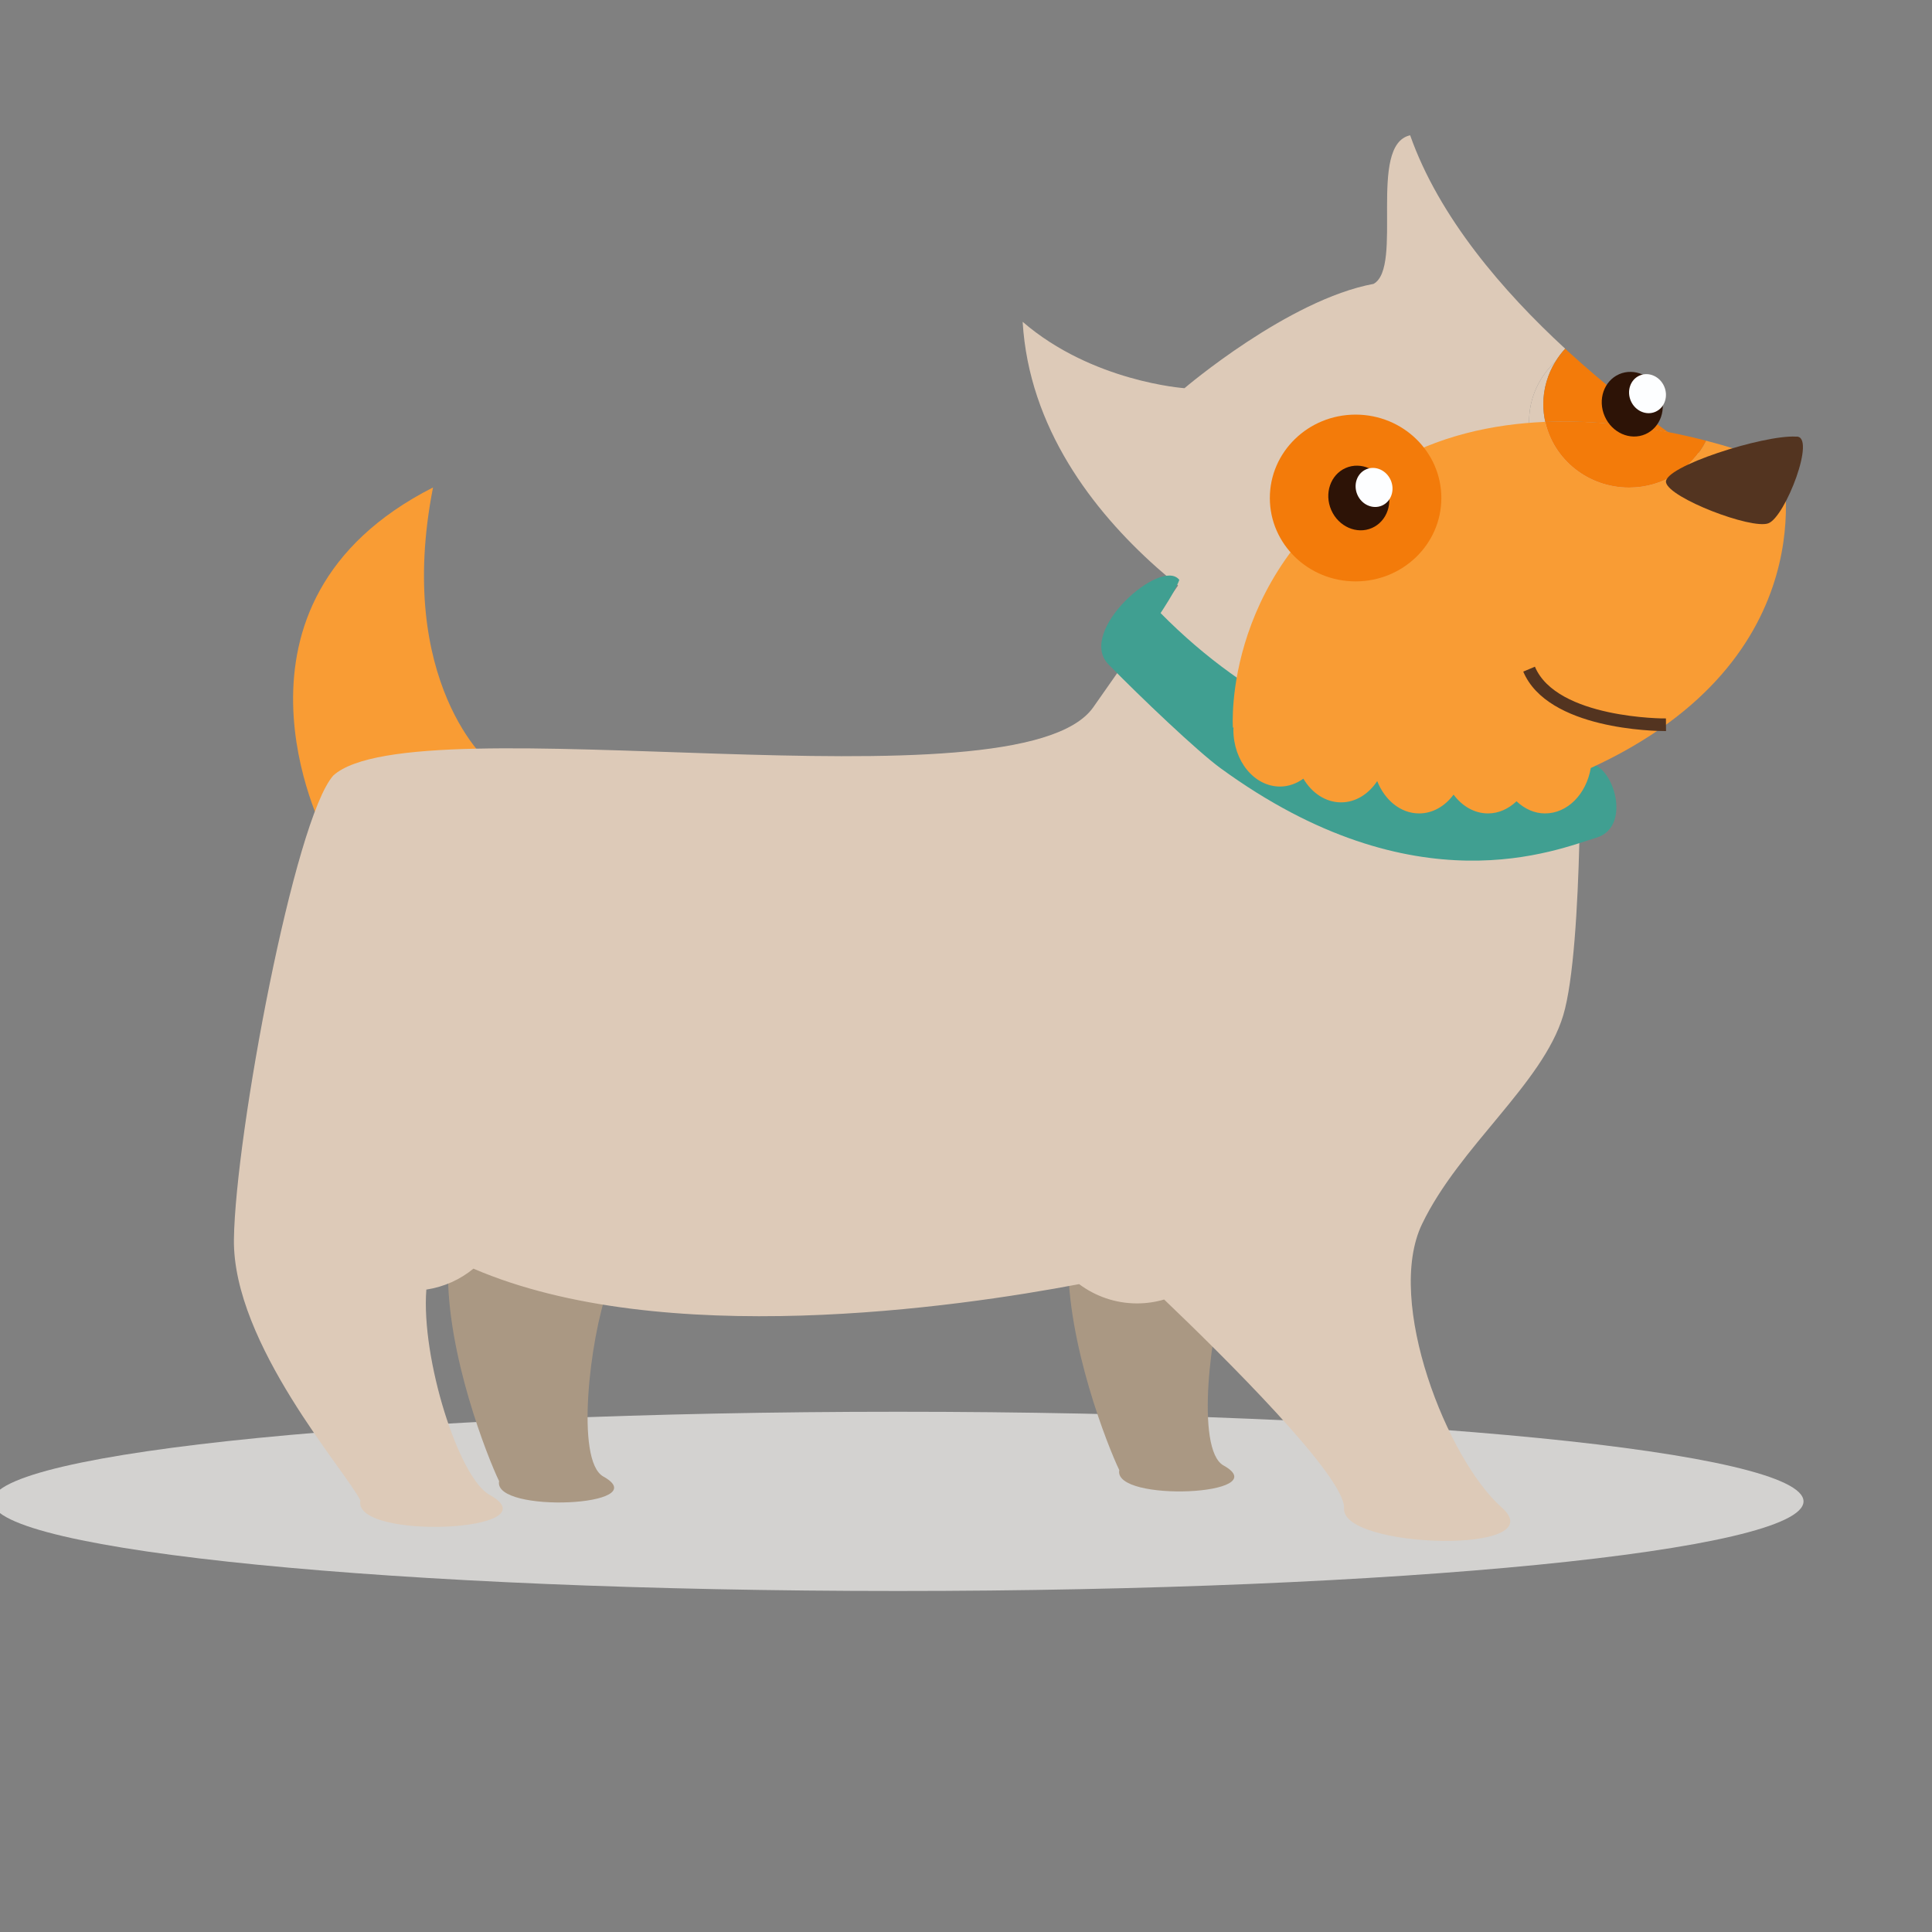 <?xml version="1.0" encoding="utf-8"?>
<!-- Generator: Adobe Illustrator 17.0.0, SVG Export Plug-In . SVG Version: 6.00 Build 0)  -->
<!DOCTYPE svg PUBLIC "-//W3C//DTD SVG 1.1//EN" "http://www.w3.org/Graphics/SVG/1.1/DTD/svg11.dtd">
<svg version="1.1" xmlns="http://www.w3.org/2000/svg" xmlns:xlink="http://www.w3.org/1999/xlink" x="0px" y="0px" width="800px"
	 height="800px" viewBox="0 0 800 800" enable-background="new 0 0 800 800" xml:space="preserve">
<rect x="0" y="0" width="800" height="800" fill="#808080" stroke="none"/>
<g id="_x31_">
	<path fill="#D3D2D0" d="M746.798,621.686c0,20.494-167.894,37.108-374.997,37.108c-207.106,0-375.003-16.614-375.003-37.108
		c0-20.494,167.897-37.109,375.003-37.109C578.904,584.577,746.798,601.191,746.798,621.686z"/>
</g>
<g id="_x32_">
	<g>
		<path fill="#DDCAB8" d="M633.161,174.493c0-9.773,4.23-18.543,10.946-24.817c1.163-1.889,2.498-3.654,3.999-5.284
			c-25.702-23.685-52.239-54.439-64.195-88.373c-17.761,3.926-2.683,54.654-15.144,61.528
			c-35.346,6.543-78.298,43.198-78.298,43.198s-38.211-2.614-67.011-27.491c5.235,87.714,106.035,137.375,109.964,138.071
			c2.786,0.497,90.768-39.58,141.615-62.887c-2.067,0.361-4.191,0.58-6.367,0.58C649.06,209.017,633.161,193.559,633.161,174.493z"
			/>
		<path fill="#DDCAB8" d="M701.871,186.651c-2.15,5.549-5.705,10.419-10.27,14.179c11.536-5.297,18.838-8.667,18.838-8.667
			S707.228,190.223,701.871,186.651z"/>
		<path fill="#DDCAB8" d="M691.601,200.831c-4.847,2.233-10.416,4.787-16.565,7.607C681.278,207.338,686.95,204.664,691.601,200.831
			z"/>
		<path fill="#DDCAB8" d="M701.871,186.651c-3.068-2.044-6.871-4.651-11.185-7.736c-15.104-2.952-32.623-4.993-50.824-4.23
			c-0.523-2.359-0.815-4.801-0.815-7.312c0-6.477,1.869-12.517,5.059-17.698c-6.715,6.275-10.946,15.044-10.946,24.817
			c0,19.066,15.899,34.524,35.508,34.524c2.177,0,4.3-0.219,6.367-0.58c6.149-2.819,11.718-5.374,16.565-7.607
			C696.166,197.071,699.721,192.2,701.871,186.651z"/>
		<path fill="#F37B0A" d="M649.348,145.548c-0.414-0.378-0.828-0.775-1.242-1.156c-1.5,1.63-2.836,3.396-3.999,5.284
			C645.73,148.158,647.453,146.747,649.348,145.548z"/>
		<path fill="#F37B0A" d="M644.107,149.676c-3.19,5.181-5.059,11.221-5.059,17.698c0,2.511,0.292,4.953,0.815,7.312
			c18.202-0.762,35.72,1.279,50.824,4.23c-11.241-8.037-26.08-19.424-41.339-33.368C647.453,146.747,645.73,148.158,644.107,149.676
			z"/>
	</g>
	<path fill="#AA9883" d="M189.046,489.234c7.341,5.685,15.544,10.181,24.367,13.023c5.436,4.33,11.99,9.187,16.956,11.811
		c0.931,0.497,1.743,0.948,2.518,1.381c5.48,6.937,11.589,13.219,18.718,18.556c-7.166,19.662-13.543,70.854-1.782,77.387
		c22.23,12.347-45.825,15.448-43.155,1.925c-4.665-9.641-21.657-52.371-21.15-87.426
		C185.643,517.188,186.949,504.142,189.046,489.234z"/>
	<path fill="#AA9883" d="M445.853,484.655c7.335,5.685,15.538,10.181,24.363,13.02c5.433,4.327,11.993,9.187,16.953,11.811
		c0.934,0.497,1.746,0.944,2.521,1.381c5.473,6.938,11.589,13.219,18.718,18.556c-7.169,19.662-13.543,70.851-1.782,77.387
		c22.223,12.351-45.825,15.448-43.155,1.922c-4.665-9.641-21.653-52.368-21.15-87.422
		C442.447,512.603,443.756,499.56,445.853,484.655z"/>
	<path fill="#F99C34" d="M204.835,317.185c-2.617,0-41.24-35.349-25.527-115.34c-94.26,47.922-45.169,142.828-45.169,142.828
		L204.835,317.185z"/>
	<path fill="#DDCAB8" d="M96.863,513.09c0.623-43.396,25.019-173.877,41.164-191.982c33.818-30.545,283.675,15.842,314.664-28.233
		c30.986-44.076,47.127-67.982,47.127-67.982l154.473,72.434c0,0,1.531,94.691-6.977,123.057
		c-8.508,28.369-42.986,54.243-58.474,86.468c-15.491,32.225,10.691,97.683,32.944,117.319
		c22.257,19.639-66.325,17.234-65.238,0.437c0.841-12.914-50.615-63.682-74.492-86.505c-3.561,1.033-7.319,1.613-11.214,1.613
		c-9.005,0-17.287-2.988-23.996-7.987c-50.637,9.617-172.526,27.272-250.794-6.407c-5.476,4.512-12.178,7.56-19.513,8.67
		c-2.197,28.565,13.387,77.868,26.112,84.944c27.514,15.286-56.728,19.126-53.421,2.375
		C143.456,609.381,96.24,556.487,96.863,513.09z"/>
	<path fill="#409F91" d="M505.314,318.027c-9.422-6.871-32.878-29.174-46.295-42.88c-13.421-13.729,21.919-44.562,29.31-35.028
		c-1.69,4.724-7.756,13.736-7.756,13.736c75.264,76.294,165.095,65.616,175.766,62.615c10.688-3.028,20.514,25.676,4.678,30.4
		C645.183,351.6,586.196,377.06,505.314,318.027z"/>
	<path fill="#F99C34" d="M737.86,192.82c0,0-12.384-5.4-31.414-10.34c-5.768,11.486-17.86,19.421-31.891,19.421
		c-17.029,0-31.241-11.662-34.693-27.216c-21.879,0.914-44.665,5.847-65.215,18.135c-68.956,41.236-64.136,108.436-64.136,108.436
		s0.136,0.017,0.275,0.037c-0.007,0.285-0.073,0.55-0.073,0.838c0,13.014,8.654,23.562,19.321,23.562
		c3.538,0,6.811-1.239,9.661-3.26c3.508,5.914,9.18,9.806,15.63,9.806c6.063,0,11.41-3.475,14.948-8.806
		c3.121,7.895,9.687,13.388,17.36,13.388c5.672,0,10.728-3.038,14.259-7.782c3.538,4.744,8.587,7.782,14.265,7.782
		c4.466,0,8.534-1.931,11.804-5.035c3.277,3.104,7.338,5.035,11.811,5.035c9.329,0,17.111-8.067,18.924-18.794
		C757.867,272.523,737.86,192.82,737.86,192.82z"/>
	<path fill="#F37B0A" d="M674.556,201.901c14.031,0,26.123-7.934,31.891-19.421c-17.877-4.638-41.617-8.839-66.584-7.795
		C643.315,190.239,657.527,201.901,674.556,201.901z"/>
	<path fill="#533420" d="M743.687,180.797c-13.318-0.805-55.184,12.487-53.812,18.987c1.375,6.494,35.3,19.487,42.343,16.912
		C739.268,214.132,752.374,180.015,743.687,180.797z"/>
	<g>
		<path fill="#2D1306" d="M670.448,154.95c-6.298,2.77-8.975,10.568-5.967,17.426c3.002,6.851,10.549,10.168,16.843,7.414
			c6.308-2.77,8.978-10.561,5.977-17.419C684.296,155.519,676.753,152.197,670.448,154.95z"/>
		<path fill="#FDFEFF" d="M678.913,155.506c-3.81,1.66-5.427,6.374-3.611,10.525c1.816,4.141,6.374,6.142,10.184,4.476
			c3.81-1.666,5.427-6.381,3.611-10.525C687.278,155.844,682.716,153.837,678.913,155.506z"/>
	</g>
	<path fill="#533420" d="M689.607,302.721c0.119,0,0.202,0,0.255,0l-0.036-5.235c-0.497,0.076-45.202,0.056-54.25-21.425
		l-4.827,2.034C640.877,302.144,685.399,302.721,689.607,302.721z"/>
	<g>
		<path fill="#F37B0A" d="M525.814,206.214c0,19.066,15.895,34.528,35.508,34.528c19.612,0,35.508-15.462,35.508-34.528
			c0-19.073-15.896-34.531-35.508-34.531C541.71,171.683,525.814,187.142,525.814,206.214z"/>
		<g>
			<path fill="#2D1306" d="M557.214,193.791c-6.301,2.766-8.971,10.565-5.963,17.426c3.002,6.845,10.545,10.168,16.843,7.411
				c6.305-2.766,8.978-10.562,5.973-17.42C571.063,194.357,563.516,191.034,557.214,193.791z"/>
			<path fill="#FDFEFF" d="M565.682,194.344c-3.81,1.663-5.43,6.374-3.614,10.525c1.816,4.141,6.377,6.142,10.187,4.479
				c3.807-1.67,5.427-6.384,3.611-10.529C574.044,194.682,569.485,192.674,565.682,194.344z"/>
		</g>
	</g>
</g>
</svg>
